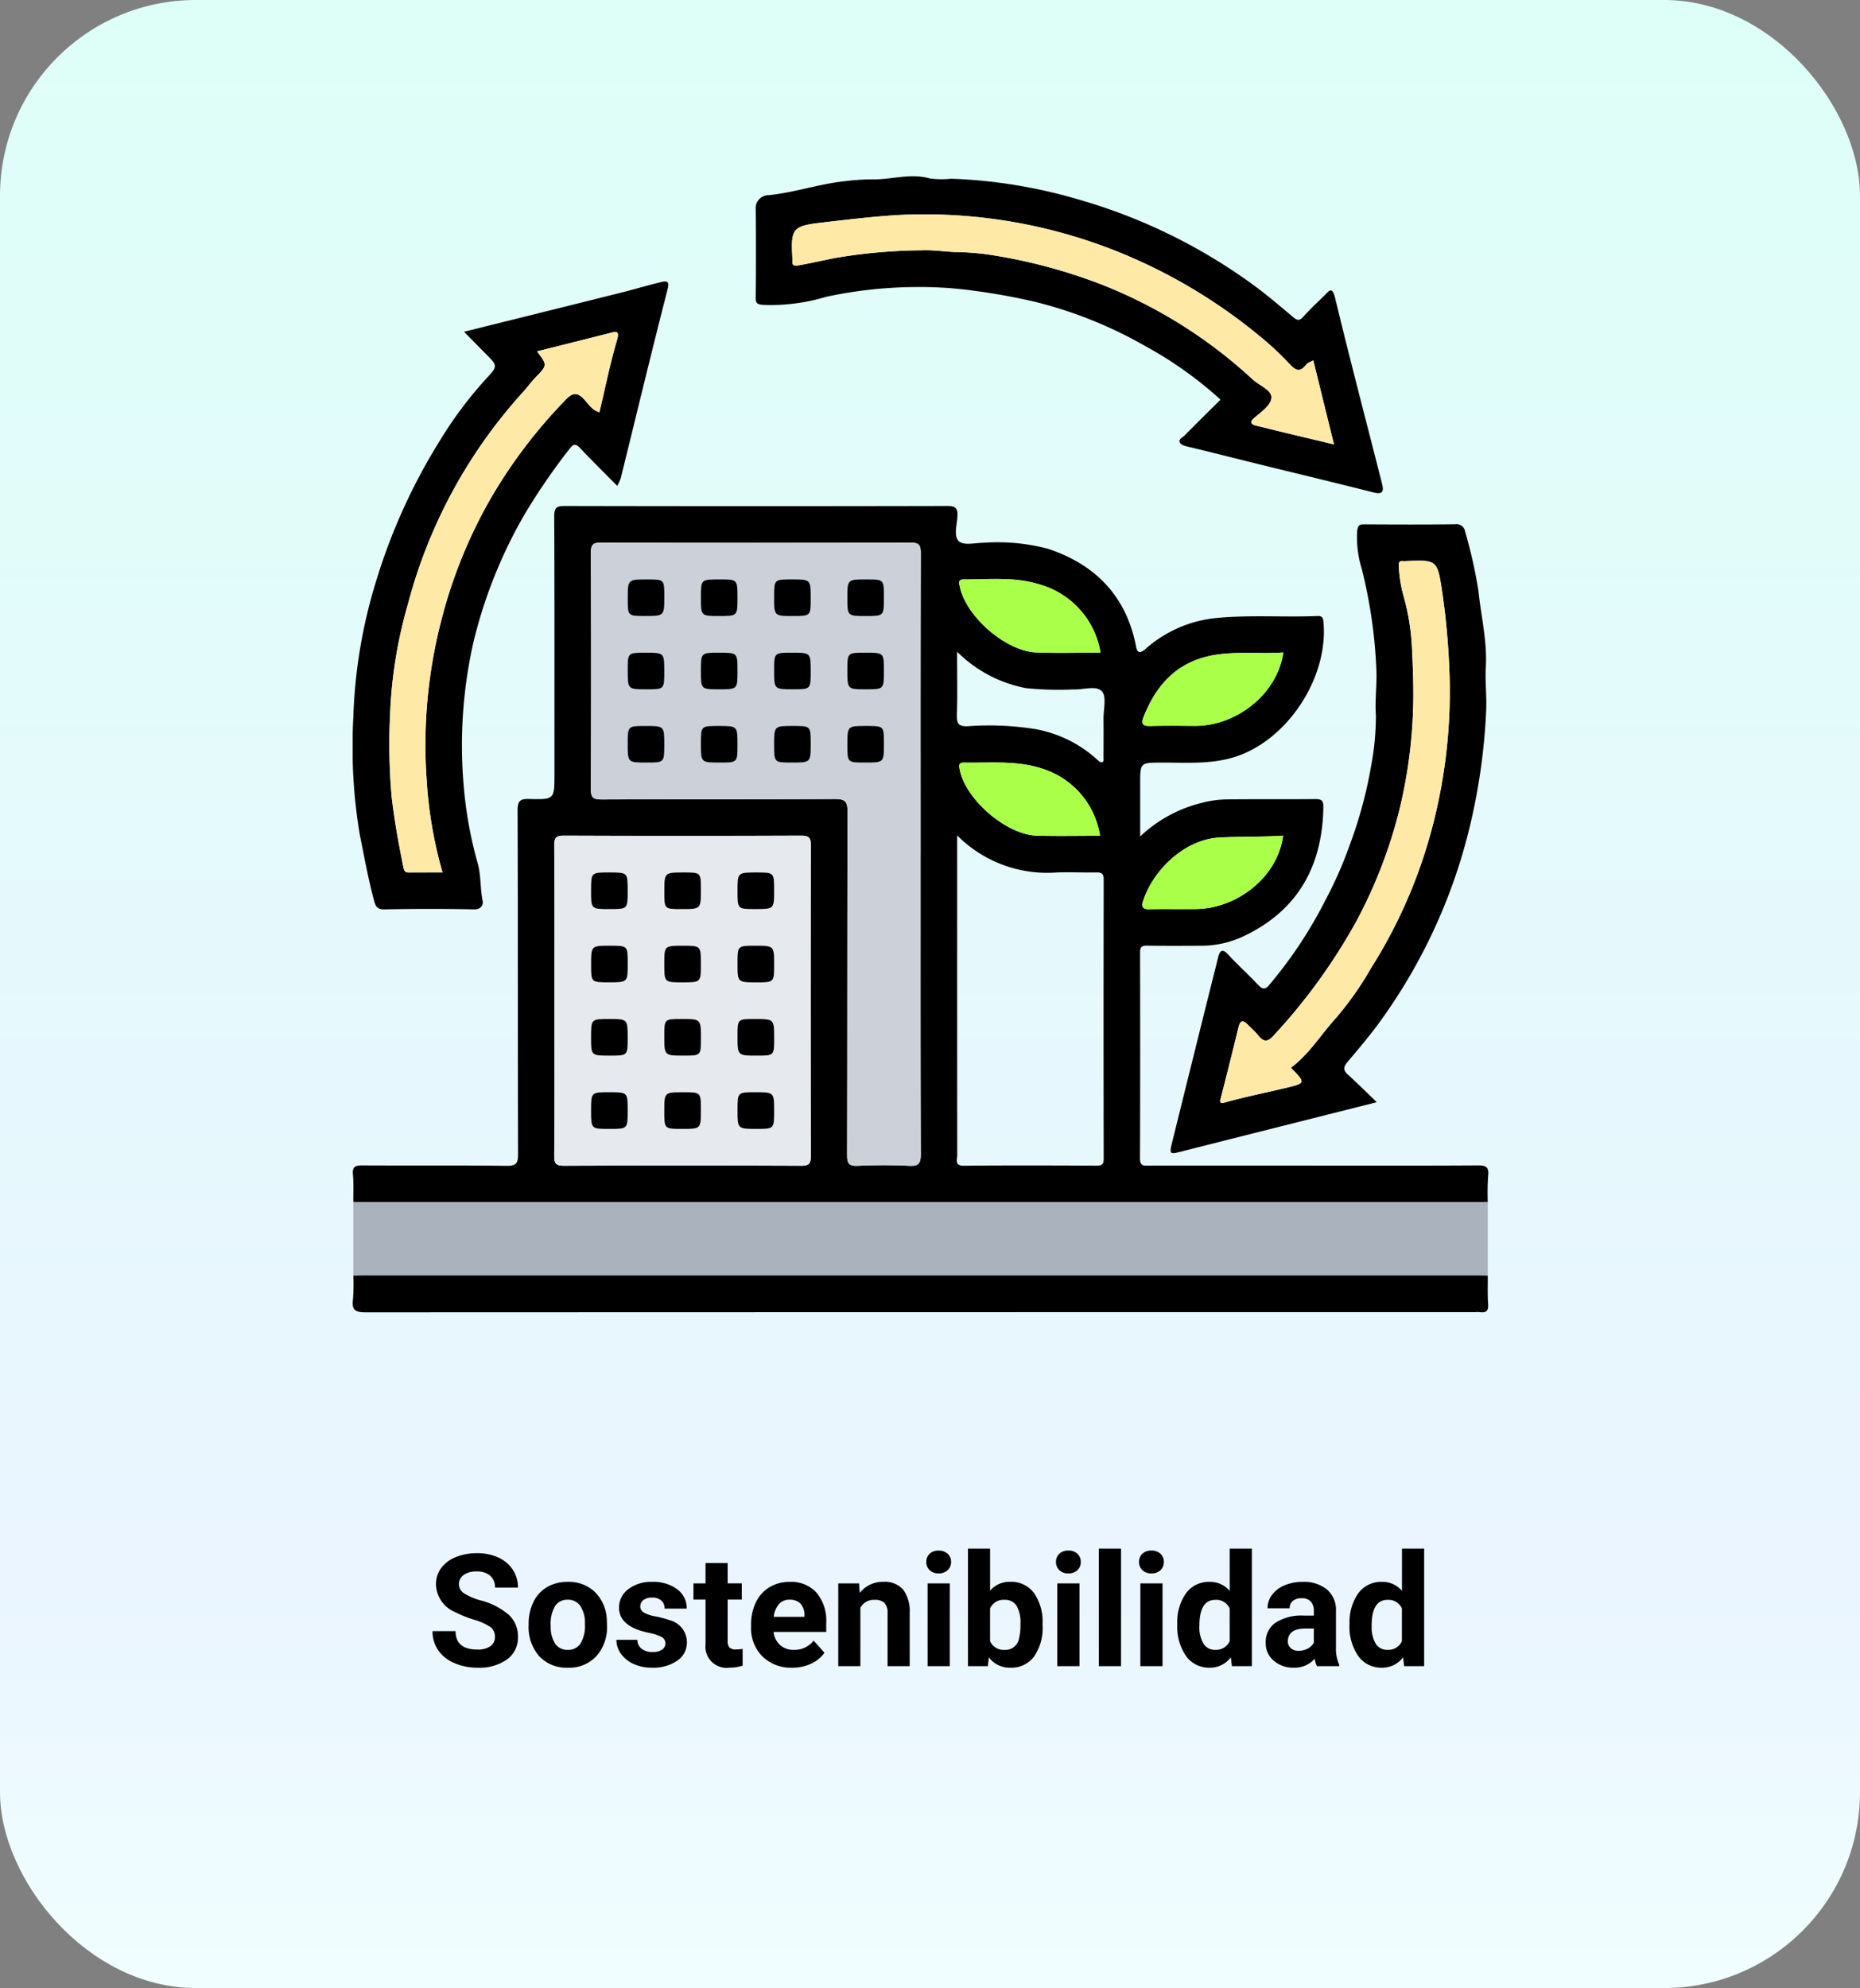 <svg xmlns="http://www.w3.org/2000/svg" xmlns:xlink="http://www.w3.org/1999/xlink" width="190" height="203" viewBox="0 0 190 203">
  <rect x="0" y="0" width="190" height="203" fill="#808080" stroke="none"/>
  <defs>
    <linearGradient id="linear-gradient" x1="0.5" x2="0.5" y2="1" gradientUnits="objectBoundingBox">
      <stop offset="0" stop-color="#defff8"/>
      <stop offset="0.803" stop-color="#eaf5ff"/>
      <stop offset="1" stop-color="#f0feff"/>
    </linearGradient>
    <clipPath id="clip-path">
      <rect id="Rectángulo_377398" data-name="Rectángulo 377398" width="136" height="136" transform="translate(319 1885.867)" fill="none" stroke="#707070" stroke-width="1"/>
    </clipPath>
    <clipPath id="clip-path-2">
      <rect id="Rectángulo_377402" data-name="Rectángulo 377402" width="116.012" height="116" fill="none"/>
    </clipPath>
  </defs>
  <g id="Grupo_1073530" data-name="Grupo 1073530" transform="translate(-1125 -3950)">
    <rect id="Rectángulo_377388" data-name="Rectángulo 377388" width="190" height="203" rx="20" transform="translate(1125 3950)" fill="url(#linear-gradient)"/>
    <path id="Trazado_822143" data-name="Trazado 822143" d="M-44.441-2.984A1.2,1.2,0,0,0-44.91-4a6.148,6.148,0,0,0-1.687-.75,11.962,11.962,0,0,1-1.93-.777,3.153,3.153,0,0,1-1.937-2.82A2.747,2.747,0,0,1-49.945-10a3.389,3.389,0,0,1,1.492-1.129,5.616,5.616,0,0,1,2.184-.406,5.112,5.112,0,0,1,2.172.441,3.458,3.458,0,0,1,1.48,1.246,3.261,3.261,0,0,1,.527,1.828h-2.344a1.534,1.534,0,0,0-.492-1.215,2.023,2.023,0,0,0-1.383-.434,2.162,2.162,0,0,0-1.336.363,1.146,1.146,0,0,0-.477.957,1.1,1.1,0,0,0,.559.93,6.311,6.311,0,0,0,1.645.7A7.106,7.106,0,0,1-43-5.219,2.972,2.972,0,0,1-42.09-3,2.737,2.737,0,0,1-43.207-.684a4.891,4.891,0,0,1-3.008.84,5.808,5.808,0,0,1-2.391-.48A3.783,3.783,0,0,1-50.25-1.641a3.371,3.371,0,0,1-.566-1.937h2.352q0,1.883,2.25,1.883a2.189,2.189,0,0,0,1.3-.34A1.106,1.106,0,0,0-44.441-2.984ZM-41-4.3a5.013,5.013,0,0,1,.484-2.242A3.546,3.546,0,0,1-39.125-8.07a4.069,4.069,0,0,1,2.113-.539,3.849,3.849,0,0,1,2.793,1.047,4.2,4.2,0,0,1,1.207,2.844l.016.578A4.418,4.418,0,0,1-34.082-1.02,3.775,3.775,0,0,1-37,.156a3.793,3.793,0,0,1-2.918-1.172A4.5,4.5,0,0,1-41-4.2Zm2.258.16A3.16,3.16,0,0,0-38.293-2.3a1.5,1.5,0,0,0,1.3.638,1.5,1.5,0,0,0,1.281-.63,3.457,3.457,0,0,0,.461-2.015,3.128,3.128,0,0,0-.461-1.831,1.5,1.5,0,0,0-1.3-.649,1.474,1.474,0,0,0-1.281.646A3.516,3.516,0,0,0-38.746-4.144Zm11.719,1.808a.727.727,0,0,0-.41-.652,4.659,4.659,0,0,0-1.316-.426q-3.016-.633-3.016-2.562a2.323,2.323,0,0,1,.934-1.879,3.766,3.766,0,0,1,2.441-.754,4.053,4.053,0,0,1,2.574.758,2.388,2.388,0,0,1,.965,1.969h-2.258a1.092,1.092,0,0,0-.312-.8A1.322,1.322,0,0,0-28.4-7a1.351,1.351,0,0,0-.883.258.814.814,0,0,0-.312.656.7.7,0,0,0,.355.605,3.657,3.657,0,0,0,1.2.4,9.8,9.8,0,0,1,1.422.379A2.336,2.336,0,0,1-24.832-2.43a2.2,2.2,0,0,1-.992,1.871,4.28,4.28,0,0,1-2.562.715,4.47,4.47,0,0,1-1.887-.379,3.166,3.166,0,0,1-1.293-1.039,2.414,2.414,0,0,1-.469-1.426h2.141a1.179,1.179,0,0,0,.445.922,1.766,1.766,0,0,0,1.109.32,1.635,1.635,0,0,0,.98-.246A.766.766,0,0,0-27.027-2.336Zm6.352-8.2v2.078h1.445V-6.8h-1.445v4.219a1.007,1.007,0,0,0,.18.672.9.9,0,0,0,.688.2,3.6,3.6,0,0,0,.664-.055V-.047a4.648,4.648,0,0,1-1.367.2,2.156,2.156,0,0,1-2.422-2.4V-6.8h-1.234V-8.453h1.234v-2.078ZM-14.082.156A4.15,4.15,0,0,1-17.109-.984a4.054,4.054,0,0,1-1.168-3.039v-.219a5.106,5.106,0,0,1,.492-2.277,3.612,3.612,0,0,1,1.395-1.547,3.914,3.914,0,0,1,2.059-.543A3.508,3.508,0,0,1-11.6-7.516a4.444,4.444,0,0,1,1,3.1v.922h-5.383a2.1,2.1,0,0,0,.66,1.328,2,2,0,0,0,1.395.5,2.437,2.437,0,0,0,2.039-.945l1.109,1.242A3.389,3.389,0,0,1-12.16-.246,4.511,4.511,0,0,1-14.082.156Zm-.258-6.945a1.411,1.411,0,0,0-1.09.455,2.357,2.357,0,0,0-.535,1.3h3.141v-.181a1.681,1.681,0,0,0-.406-1.165A1.456,1.456,0,0,0-14.34-6.789Zm7.094-1.664.07.977a2.951,2.951,0,0,1,2.43-1.133,2.453,2.453,0,0,1,2,.789,3.682,3.682,0,0,1,.672,2.359V0H-4.332V-5.406a1.465,1.465,0,0,0-.312-1.043,1.4,1.4,0,0,0-1.039-.324,1.553,1.553,0,0,0-1.43.813V0H-9.371V-8.453ZM2.02,0H-.246V-8.453H2.02Zm-2.4-10.641a1.112,1.112,0,0,1,.34-.836A1.277,1.277,0,0,1,.887-11.8a1.28,1.28,0,0,1,.922.328,1.105,1.105,0,0,1,.344.836A1.108,1.108,0,0,1,1.8-9.8a1.283,1.283,0,0,1-.918.328A1.283,1.283,0,0,1-.031-9.8,1.108,1.108,0,0,1-.379-10.641ZM11.5-4.148A5.119,5.119,0,0,1,10.629-.98,2.872,2.872,0,0,1,8.207.156,2.639,2.639,0,0,1,6.012-.9l-.1.9H3.879V-12H6.137v4.3a2.571,2.571,0,0,1,2.055-.914,2.9,2.9,0,0,1,2.426,1.137,5.126,5.126,0,0,1,.879,3.2ZM9.238-4.312a3.363,3.363,0,0,0-.406-1.871,1.374,1.374,0,0,0-1.211-.59,1.489,1.489,0,0,0-1.484.883v3.336a1.509,1.509,0,0,0,1.5.891A1.394,1.394,0,0,0,9.074-2.742,5.562,5.562,0,0,0,9.238-4.312ZM15.27,0H13V-8.453H15.27Zm-2.4-10.641a1.112,1.112,0,0,1,.34-.836,1.277,1.277,0,0,1,.926-.328,1.28,1.28,0,0,1,.922.328,1.105,1.105,0,0,1,.344.836,1.108,1.108,0,0,1-.348.844,1.283,1.283,0,0,1-.918.328,1.283,1.283,0,0,1-.918-.328A1.108,1.108,0,0,1,12.871-10.641ZM19.512,0H17.246V-12h2.266Zm4.242,0H21.488V-8.453h2.266Zm-2.4-10.641a1.112,1.112,0,0,1,.34-.836,1.277,1.277,0,0,1,.926-.328,1.28,1.28,0,0,1,.922.328,1.105,1.105,0,0,1,.344.836,1.108,1.108,0,0,1-.348.844,1.283,1.283,0,0,1-.918.328A1.283,1.283,0,0,1,21.7-9.8,1.108,1.108,0,0,1,21.355-10.641Zm3.906,6.352a5.094,5.094,0,0,1,.887-3.148,2.877,2.877,0,0,1,2.426-1.172,2.589,2.589,0,0,1,2.039.922V-12h2.266V0H30.84L30.73-.9A2.657,2.657,0,0,1,28.559.156,2.869,2.869,0,0,1,26.164-1.02,5.258,5.258,0,0,1,25.262-4.289Zm2.258.168A3.337,3.337,0,0,0,27.934-2.3a1.349,1.349,0,0,0,1.2.634,1.511,1.511,0,0,0,1.477-.884V-5.889a1.489,1.489,0,0,0-1.461-.884Q27.52-6.773,27.52-4.121ZM39.527,0A2.507,2.507,0,0,1,39.3-.758a2.732,2.732,0,0,1-2.133.914,3,3,0,0,1-2.059-.719,2.312,2.312,0,0,1-.816-1.812,2.389,2.389,0,0,1,1-2.062,4.915,4.915,0,0,1,2.879-.727h1.039v-.484a1.393,1.393,0,0,0-.3-.937,1.183,1.183,0,0,0-.949-.352,1.345,1.345,0,0,0-.895.273.929.929,0,0,0-.324.75H34.48a2.268,2.268,0,0,1,.453-1.359,3,3,0,0,1,1.281-.98,4.669,4.669,0,0,1,1.859-.355,3.689,3.689,0,0,1,2.48.785,2.747,2.747,0,0,1,.918,2.207v3.664a4.041,4.041,0,0,0,.336,1.82V0ZM37.66-1.57a1.945,1.945,0,0,0,.922-.223,1.462,1.462,0,0,0,.625-.6V-3.844h-.844q-1.7,0-1.8,1.172l-.008.133a.9.9,0,0,0,.3.7A1.153,1.153,0,0,0,37.66-1.57Zm5.2-2.719a5.094,5.094,0,0,1,.887-3.148,2.877,2.877,0,0,1,2.426-1.172,2.589,2.589,0,0,1,2.039.922V-12h2.266V0H48.434l-.109-.9A2.657,2.657,0,0,1,46.152.156,2.869,2.869,0,0,1,43.758-1.02,5.258,5.258,0,0,1,42.855-4.289Zm2.258.168A3.337,3.337,0,0,0,45.527-2.3a1.349,1.349,0,0,0,1.2.634,1.511,1.511,0,0,0,1.477-.884V-5.889a1.489,1.489,0,0,0-1.461-.884Q45.113-6.773,45.113-4.121Z" transform="translate(1220 4120.133)"/>
    <g id="Enmascarar_grupo_323" data-name="Enmascarar grupo 323" transform="translate(833 2072.133)" clip-path="url(#clip-path)">
      <g id="Grupo_1073027" data-name="Grupo 1073027" transform="translate(328.024 1895.867)">
        <g id="Grupo_1073026" data-name="Grupo 1073026" clip-path="url(#clip-path-2)">
          <path id="Trazado_819607" data-name="Trazado 819607" d="M.119,198.461c-.007-.935.047-1.875-.039-2.8-.076-.823.271-.929.982-.925,4.906.028,9.813-.02,14.719.043,1.018.013,1.17-.3,1.167-1.223-.033-11.685-.007-23.371-.048-35.056,0-1,.264-1.205,1.212-1.179,2.553.069,2.554.021,2.554-2.565,0-8.764.016-17.528-.024-26.292,0-.893.233-1.066,1.086-1.064q19.509.044,39.019,0c.869,0,1.132.193,1.081,1.075s-.415,2.044.179,2.551c.5.428,1.631.139,2.482.132a20.2,20.2,0,0,1,6.627.623c4.762,1.594,7.908,4.76,8.932,9.821.092.453.166,1.108.981.409a12.786,12.786,0,0,1,7.324-3.179c3.376-.316,6.742-.061,10.11-.188.392-.015.693-.062.753.552.561,5.749-3.743,12.262-9.226,13.885-2.406.712-4.88.512-7.336.523-2.156.01-2.156,0-2.156,2.172v5.369a13.993,13.993,0,0,1,6.295-3.43,10.512,10.512,0,0,1,2.477-.351c3.037-.041,6.075,0,9.112-.034.666-.008.838.183.828.839-.1,6.006-2.606,10.534-8.12,13.152a10.1,10.1,0,0,1-4.268.984c-1.869.01-3.738.021-5.607-.009-.542-.009-.731.12-.729.7q.03,10.517-.007,21.034c0,.822.423.725.938.724q8.645-.008,17.29,0c5.413,0,10.826.017,16.238-.019.817-.005,1.207.109,1.1,1.047a25.726,25.726,0,0,0-.041,2.684c-.311.01-.622.027-.933.027q-57.01,0-114.019,0c-.311,0-.622-.018-.933-.027m57.943-35.509c0-10.244-.012-20.487.021-30.731,0-.865-.193-1.088-1.075-1.085q-15.77.052-31.54,0c-.864,0-1.09.191-1.085,1.075q.058,12.035,0,24.07c0,.869.2,1.087,1.077,1.083,7.943-.038,15.887,0,23.83-.049,1.061-.007,1.321.259,1.317,1.318-.041,11.685-.015,23.369-.047,35.054,0,.87.2,1.122,1.079,1.083,1.749-.077,3.507-.089,5.254,0,.993.052,1.2-.252,1.191-1.209-.038-10.2-.024-20.409-.024-30.614m-37.4,14.908c0,5.3.02,10.6-.021,15.894-.006.823.2,1.019,1.019,1.016q12.092-.05,24.185,0c.823,0,1.017-.2,1.014-1.019q-.045-15.835,0-31.67c0-.822-.2-1.019-1.018-1.016q-12.092.05-24.185,0c-.823,0-1.021.2-1.015,1.02.04,5.259.02,10.518.02,15.777M61.8,161.026v5.324q0,13.67.008,27.34c0,.466-.29,1.087.689,1.077,4.516-.042,9.033-.027,13.549-.007.546,0,.726-.128.725-.7q-.027-14.254,0-28.508c0-.684-.272-.742-.816-.733-1.44.026-2.885-.062-4.321.023a12.959,12.959,0,0,1-9.839-3.812m0-18.731c0,2.31.041,4.373-.019,6.434-.025.866.145,1.2,1.108,1.159a30.1,30.1,0,0,1,6.7.259,12.67,12.67,0,0,1,6.6,3.222c.1.1.26.213.377.2.269-.034.19-.287.191-.462.006-1.323.012-2.646,0-3.969-.008-.966.33-2.265-.16-2.809-.575-.639-1.9-.155-2.894-.2A32.749,32.749,0,0,1,68.827,146a13.581,13.581,0,0,1-7.026-3.71m33.32.069c-2.287.157-4.561-.122-6.849.225-3.827.581-6.056,2.9-7.414,6.321-.276.694-.161.983.652.96,1.516-.043,3.033-.023,4.549-.01,4.141.035,8.422-3.13,9.063-7.5m-18.675.014a8.7,8.7,0,0,0-6.185-6.947c-2.525-.811-5.2-.521-7.814-.523-.6,0-.434.454-.373.747.643,3.058,4.7,6.584,7.81,6.706,2.173.085,4.353.016,6.562.016M95.1,161.068c-2.168.14-4.326.067-6.494.185-3.621.2-6.814,3.379-7.808,6.478-.175.545-.089.861.618.843,1.632-.041,3.267.01,4.9-.021,4.028-.077,8.216-3.194,8.784-7.485m-18.7.012a8.55,8.55,0,0,0-5.9-6.855c-2.623-.868-5.338-.567-8.025-.619-.6-.012-.464.428-.405.73.6,3.063,4.791,6.655,7.913,6.734,2.136.054,4.275.01,6.419.01" transform="translate(-0.052 -93.735)"/>
          <path id="Trazado_819608" data-name="Trazado 819608" d="M.257,396.356c.311.01.622.027.933.027q57.01,0,114.019,0c.311,0,.622-.018.933-.027q0,3.769,0,7.537c-.311-.009-.622-.027-.933-.027q-57.01,0-114.019,0c-.311,0-.622.017-.933.027q0-3.769,0-7.537" transform="translate(-0.189 -291.631)" fill="#aab2bd"/>
          <path id="Trazado_819609" data-name="Trazado 819609" d="M203.292,22.808a39.452,39.452,0,0,0-7.683-5.468,43.95,43.95,0,0,0-11.135-4.49,64.038,64.038,0,0,0-6.459-1.174,39.63,39.63,0,0,0-5.966-.367,44.54,44.54,0,0,0-9.07,1.006,19.472,19.472,0,0,1-6.443.815c-.528-.057-.731-.133-.726-.712.029-3.039.039-6.078,0-9.116a1.32,1.32,0,0,1,1.359-1.374c2.642-.279,5.168-1.16,7.8-1.432a22.826,22.826,0,0,1,2.744-.18c1.953.041,3.882-.659,5.856-.1a9.157,9.157,0,0,0,2.211.034,52.473,52.473,0,0,1,13,2.117,56.811,56.811,0,0,1,17.146,8.214c1.654,1.15,3.2,2.462,4.739,3.764.461.389.684.452,1.1-.015.674-.753,1.419-1.443,2.14-2.153.5-.492.795-.984,1.1.269,1.531,6.355,3.2,12.678,4.805,19.015.181.713.024,1.051-.848.831-3.974-1.005-7.962-1.958-11.943-2.937-2.349-.578-4.691-1.183-7.045-1.74-.346-.082-.727-.192-.845-.444-.148-.316.289-.5.493-.7,1.2-1.221,2.425-2.423,3.672-3.663m9.478-4.01c-.285.164-.587.241-.731.436-.63.846-1.084.58-1.7-.075a30.158,30.158,0,0,0-3.053-2.843,54.925,54.925,0,0,0-13.3-8.12,52.974,52.974,0,0,0-23.539-4.243c-2.566.145-5.1.456-7.647.747-3.279.376-3.408.559-3.235,3.779a.822.822,0,0,1,0,.117c-.041.458.1.586.6.5,1.233-.217,2.46-.493,3.679-.743a55.625,55.625,0,0,1,9.029-.8c1.082-.043,2.219.136,3.334.182a26.527,26.527,0,0,1,3.33.248,54.691,54.691,0,0,1,11.5,3.023,49.283,49.283,0,0,1,15.514,9.707c.674.635,1.95,1.094,1.946,1.851-.005.808-1.08,1.511-1.8,2.149-.532.47-.129.655.223.743,2.574.64,5.157,1.248,7.965,1.92L212.769,18.8" transform="translate(-114.641 0)"/>
          <path id="Trazado_819610" data-name="Trazado 819610" d="M11.451,45.79c5.519-1.373,10.873-2.7,16.224-4.04,1.311-.328,2.605-.725,3.921-1.033.6-.14.856-.084.636.772-1.645,6.407-3.191,12.838-4.777,19.26a5.073,5.073,0,0,1-.359.781c-1.306-1.322-2.576-2.577-3.805-3.873-.389-.41-.641-.453-1,.007a64.5,64.5,0,0,0-4.7,6.845A48.812,48.812,0,0,0,12.37,77.652a47.881,47.881,0,0,0-.98,14.236,42.024,42.024,0,0,0,1.476,8.26c.319,1.215.23,2.521.484,3.775.067.333-.113.867-.863.851-3.075-.068-6.153-.062-9.229,0-.695.014-.86-.379-.98-.82C1.663,101.7,1.256,99.395.791,97.1A54.42,54.42,0,0,1,.142,85.122,52.355,52.355,0,0,1,2.5,71.148,60.04,60.04,0,0,1,9.047,56.8a40.456,40.456,0,0,1,4.667-6.217c1.189-1.289,1.2-1.287-.067-2.558-.723-.726-1.437-1.461-2.2-2.235M18.9,47.8c1.08,1.409,1.071,1.4-.209,2.72-.425.438-.773.95-1.19,1.4A51.794,51.794,0,0,0,5.712,73.624,46.978,46.978,0,0,0,3.894,84.954a61.207,61.207,0,0,0,.169,8.365c.281,2.423.715,4.8,1.2,7.18.1.513.295.509.656.508C7,101,8.09,101,9.253,101a43.457,43.457,0,0,1-1.616-9.366,50.7,50.7,0,0,1,1.4-16.023,49.8,49.8,0,0,1,5.122-12.778,51.592,51.592,0,0,1,7.761-10.192c.632-.63,1.1-.672,1.736-.017.485.5.857,1.181,1.623,1.383.591-2.484,1.086-4.93,1.781-7.317.305-1.049-.045-.937-.752-.757-2.463.626-4.928,1.24-7.4,1.861" transform="translate(-0.07 -29.916)"/>
          <path id="Trazado_819611" data-name="Trazado 819611" d="M337.3,193.5c-6.744,1.7-13.274,3.34-19.8,4.995-1.405.356-1.422.374-1.08-1.006q2.322-9.393,4.672-18.78c.157-.629.395-.973,1.025-.286.973,1.061,2.052,2.024,3.038,3.074.437.465.726.566,1.167.018a44.885,44.885,0,0,0,5.768-8.722,41.524,41.524,0,0,0,2.479-5.654,44.618,44.618,0,0,0,2.138-7.9,27.931,27.931,0,0,0,.5-5.257c-.107-1.44.086-2.877.058-4.327a50.244,50.244,0,0,0-1.52-10.681,10.7,10.7,0,0,1-.447-3.814c.075-.6.266-.668.767-.665,3.077.017,6.154.03,9.231-.009a.894.894,0,0,1,1.033.778,48.492,48.492,0,0,1,1.352,6.031c.267,2.59.906,5.147.752,7.785-.084,1.438.1,2.874.04,4.331A62.254,62.254,0,0,1,346.69,165.8a56.324,56.324,0,0,1-8.59,18.807c-1.152,1.661-2.465,3.216-3.774,4.761-.463.547-.481.864.041,1.335.974.88,1.9,1.81,2.935,2.8m-8.777-3.519c1.891-1.41,3.074-3.411,4.616-5.093a33.475,33.475,0,0,0,3.6-5.131,51.038,51.038,0,0,0,6.144-14.028,54.431,54.431,0,0,0,1.84-15.927,74.991,74.991,0,0,0-.737-8.354c-.507-3.33-.5-3.341-3.747-3.2a1.351,1.351,0,0,1-.234,0c-.46-.06-.485.211-.462.564a13.966,13.966,0,0,0,.462,2.909,23.286,23.286,0,0,1,.888,5.442c.1,2.089.186,4.2.11,6.316a50.049,50.049,0,0,1-1.317,9.849,49.321,49.321,0,0,1-4.481,11.71,59.2,59.2,0,0,1-8.447,11.66c-.662.738-1.057.621-1.592-.045-.315-.392-.709-.721-1.062-1.083-.47-.482-.758-.429-.926.258q-.877,3.586-1.792,7.162c-.167.652-.076.664.583.483,2.038-.56,4.119-.967,6.174-1.468,1.887-.459,1.882-.48.383-2.022" transform="translate(-232.682 -98.954)"/>
          <path id="Trazado_819612" data-name="Trazado 819612" d="M.068,424.807c.311-.009.622-.027.933-.027q57.009,0,114.019,0c.311,0,.622.017.933.027.007.973-.032,1.95.036,2.919.05.707-.24.886-.861.8a3.317,3.317,0,0,0-.467,0q-56.651,0-113.3.021c-1,0-1.484-.158-1.332-1.284a19.808,19.808,0,0,0,.041-2.45" transform="translate(0 -312.544)"/>
          <path id="Trazado_819613" data-name="Trazado 819613" d="M125.767,173.366c0,10.2-.015,20.409.024,30.614,0,.957-.2,1.261-1.191,1.209-1.747-.092-3.505-.08-5.254,0-.882.039-1.081-.213-1.079-1.082.032-11.685.006-23.369.047-35.054,0-1.059-.257-1.325-1.317-1.318-7.943.049-15.887.011-23.83.049-.878,0-1.081-.214-1.077-1.083q.055-12.035,0-24.07c0-.883.222-1.077,1.085-1.075q15.77.049,31.54,0c.881,0,1.078.22,1.075,1.085-.033,10.244-.021,20.487-.021,30.731M114.548,147.24c0-1.926,0-1.926-1.93-1.926-1.81,0-1.81,0-1.81,1.814,0,1.926,0,1.926,1.93,1.926,1.809,0,1.809,0,1.809-1.814M99.59,162.178c0-1.9,0-1.9-1.954-1.9-1.785,0-1.785,0-1.785,1.838,0,1.9,0,1.9,1.954,1.9,1.785,0,1.785,0,1.785-1.839m7.479-14.984c0-1.88,0-1.88-1.86-1.88-1.879,0-1.879,0-1.879,1.861,0,1.88,0,1.88,1.86,1.88,1.879,0,1.879,0,1.879-1.861m5.541,16.823c1.938,0,1.938,0,1.938-1.918,0-1.823,0-1.823-1.8-1.823-1.939,0-1.939,0-1.939,1.918,0,1.823,0,1.823,1.8,1.823m7.479,0c1.938,0,1.938,0,1.938-1.918,0-1.823,0-1.823-1.8-1.823-1.939,0-1.939,0-1.939,1.918,0,1.823,0,1.823,1.8,1.823m-1.8-9.444c0,1.963,0,1.963,1.893,1.963,1.846,0,1.846,0,1.846-1.894,0-1.847,0-1.847-1.893-1.847-1.846,0-1.846,0-1.846,1.777m-20.468-9.259c-1.969,0-1.969,0-1.969,2,0,1.737,0,1.737,1.771,1.737,1.969,0,1.969,0,1.969-2,0-1.737,0-1.737-1.77-1.737m16.729,9.42c0-1.939,0-1.939-1.918-1.939-1.822,0-1.822,0-1.822,1.8,0,1.939,0,1.939,1.918,1.939,1.822,0,1.822,0,1.822-1.8m-7.479-.065c0-1.874,0-1.874-1.866-1.874s-1.873,0-1.873,1.866,0,1.874,1.866,1.874,1.873,0,1.873-1.867m-7.479.081c0-1.955,0-1.955-1.9-1.955-1.838,0-1.838,0-1.838,1.786,0,1.955,0,1.955,1.9,1.955,1.838,0,1.838,0,1.838-1.786m20.661-9.436c-1.963,0-1.963,0-1.963,1.894,0,1.847,0,1.847,1.893,1.847,1.846,0,1.846,0,1.846-1.894,0-1.847,0-1.847-1.777-1.847m-14.974,18.7c1.792,0,1.792,0,1.792-1.831,0-1.91,0-1.91-1.947-1.91-1.792,0-1.792,0-1.792,1.831,0,1.91,0,1.91,1.947,1.91" transform="translate(-67.756 -104.15)" fill="#ccd1d9"/>
          <path id="Trazado_819614" data-name="Trazado 819614" d="M77.962,271.611c0-5.259.02-10.518-.021-15.777-.006-.817.192-1.023,1.015-1.02q12.092.051,24.185,0c.818,0,1.02.194,1.018,1.016q-.046,15.835,0,31.671c0,.816-.191,1.023-1.014,1.02q-12.092-.051-24.185,0c-.817,0-1.025-.193-1.019-1.016.041-5.3.021-10.6.021-15.893m5.613-13.036c-1.874,0-1.874,0-1.874,1.867s0,1.874,1.866,1.874,1.874,0,1.874-1.866,0-1.874-1.866-1.874m9.345,1.771c0-1.771,0-1.771-1.736-1.771-2,0-2,0-2,1.97,0,1.771,0,1.771,1.736,1.771,2,0,2,0,2-1.969m5.694-1.771c-1.954,0-1.954,0-1.954,1.9,0,1.838,0,1.838,1.785,1.838,1.954,0,1.954,0,1.954-1.9,0-1.838,0-1.838-1.785-1.838M83.524,269.8c1.918,0,1.918,0,1.918-1.939,0-1.8,0-1.8-1.822-1.8-1.918,0-1.918,0-1.918,1.939,0,1.8,0,1.8,1.822,1.8m7.551-3.741c-1.894,0-1.894,0-1.894,1.846,0,1.894,0,1.894,1.846,1.894,1.894,0,1.894,0,1.894-1.846,0-1.894,0-1.894-1.846-1.894m9.325,1.926c0-1.926,0-1.926-1.93-1.926-1.809,0-1.809,0-1.809,1.814,0,1.926,0,1.926,1.93,1.926,1.809,0,1.809,0,1.809-1.814M85.442,275.5c0-1.963,0-1.963-1.894-1.963-1.846,0-1.846,0-1.846,1.894,0,1.846,0,1.846,1.894,1.846,1.846,0,1.846,0,1.846-1.778m3.74-.2c0,1.977,0,1.977,2,1.977,1.743,0,1.743,0,1.743-1.763,0-1.977,0-1.977-2-1.977-1.743,0-1.743,0-1.743,1.763m7.479,0c0,1.977,0,1.977,2,1.977,1.743,0,1.743,0,1.743-1.763,0-1.977,0-1.977-2-1.977-1.743,0-1.743,0-1.743,1.763m-11.219,7.592c0-1.874,0-1.874-1.866-1.874s-1.874,0-1.874,1.867,0,1.874,1.866,1.874,1.874,0,1.874-1.866m5.548,1.866c1.931,0,1.931,0,1.931-1.925,0-1.815,0-1.815-1.808-1.815-1.931,0-1.931,0-1.931,1.925,0,1.815,0,1.815,1.808,1.815m9.41-1.822c0-1.918,0-1.918-1.939-1.918-1.8,0-1.8,0-1.8,1.822,0,1.918,0,1.918,1.938,1.918,1.8,0,1.8,0,1.8-1.822" transform="translate(-57.348 -187.488)" fill="#e6e9ed"/>
          <path id="Trazado_819615" data-name="Trazado 819615" d="M319.72,184.043c-.641,4.367-4.922,7.532-9.063,7.5-1.516-.013-3.034-.032-4.549.01-.812.023-.927-.267-.652-.96,1.359-3.419,3.587-5.74,7.414-6.321,2.289-.347,4.562-.068,6.849-.225" transform="translate(-224.649 -135.415)" fill="#aaff48"/>
          <path id="Trazado_819616" data-name="Trazado 819616" d="M248.923,163.156c-2.209,0-4.388.069-6.561-.016-3.115-.122-7.167-3.648-7.811-6.706-.062-.294-.23-.748.373-.748,2.618,0,5.29-.288,7.814.523a8.7,8.7,0,0,1,6.185,6.947" transform="translate(-172.527 -114.515)" fill="#aaff48"/>
          <path id="Trazado_819617" data-name="Trazado 819617" d="M319.681,254.837c-.568,4.29-4.756,7.408-8.784,7.485-1.633.031-3.268-.021-4.9.021-.706.018-.793-.3-.618-.843.994-3.1,4.187-6.282,7.808-6.478,2.168-.117,4.326-.045,6.494-.185" transform="translate(-224.635 -187.504)" fill="#aaff48"/>
          <path id="Trazado_819618" data-name="Trazado 819618" d="M248.886,234.04c-2.144,0-4.283.044-6.419-.01-3.122-.079-7.313-3.671-7.913-6.734-.059-.3-.192-.741.405-.73,2.687.052,5.4-.249,8.025.619a8.55,8.55,0,0,1,5.9,6.855" transform="translate(-172.539 -166.695)" fill="#aaff48"/>
          <path id="Trazado_819619" data-name="Trazado 819619" d="M223.089,29.589l2.108,8.582c-2.809-.673-5.391-1.28-7.965-1.92-.352-.088-.755-.273-.223-.743.722-.638,1.8-1.341,1.8-2.149,0-.757-1.272-1.216-1.946-1.851A49.283,49.283,0,0,0,201.351,21.8a54.691,54.691,0,0,0-11.5-3.023,26.527,26.527,0,0,0-3.33-.248c-1.115-.046-2.252-.225-3.334-.182a55.625,55.625,0,0,0-9.029.8c-1.219.25-2.446.527-3.679.743-.494.087-.64-.041-.6-.5a.82.82,0,0,0,0-.117c-.173-3.22-.043-3.4,3.235-3.779,2.544-.292,5.08-.6,7.647-.747A52.974,52.974,0,0,1,204.3,18.987a54.926,54.926,0,0,1,13.3,8.12,30.158,30.158,0,0,1,3.053,2.843c.617.655,1.071.921,1.7.075.145-.194.446-.272.731-.436" transform="translate(-124.96 -10.79)" fill="#fee9a7"/>
          <path id="Trazado_819620" data-name="Trazado 819620" d="M29.315,62.171c2.473-.621,4.938-1.235,7.4-1.861.707-.18,1.058-.291.752.757-.695,2.387-1.19,4.832-1.781,7.317-.766-.2-1.138-.885-1.623-1.383-.638-.655-1.1-.613-1.736.017A51.592,51.592,0,0,0,24.567,77.21a49.8,49.8,0,0,0-5.122,12.778,50.7,50.7,0,0,0-1.4,16.023,43.456,43.456,0,0,0,1.616,9.366c-1.163,0-2.25,0-3.338,0-.361,0-.552.005-.656-.508-.481-2.381-.915-4.758-1.2-7.18a61.207,61.207,0,0,1-.169-8.365A46.978,46.978,0,0,1,16.123,88,51.794,51.794,0,0,1,27.916,66.29c.417-.448.765-.96,1.19-1.4,1.28-1.32,1.289-1.312.209-2.72" transform="translate(-10.482 -44.289)" fill="#fee9a7"/>
          <path id="Trazado_819621" data-name="Trazado 819621" d="M342.655,200.328c1.5,1.542,1.5,1.562-.383,2.022-2.056.5-4.136.907-6.174,1.468-.659.181-.75.168-.583-.483q.915-3.576,1.792-7.162c.168-.687.457-.74.926-.258.353.363.747.691,1.062,1.083.535.666.93.783,1.592.045a59.2,59.2,0,0,0,8.447-11.66,49.324,49.324,0,0,0,4.481-11.71,50.051,50.051,0,0,0,1.317-9.849c.076-2.116-.006-4.226-.11-6.316a23.286,23.286,0,0,0-.887-5.442,13.962,13.962,0,0,1-.462-2.909c-.023-.352,0-.624.462-.564a1.353,1.353,0,0,0,.234,0c3.25-.14,3.24-.129,3.747,3.2a75.013,75.013,0,0,1,.737,8.354,54.433,54.433,0,0,1-1.84,15.927,51.037,51.037,0,0,1-6.144,14.029,33.477,33.477,0,0,1-3.6,5.131c-1.542,1.682-2.725,3.683-4.616,5.093" transform="translate(-246.812 -109.3)" fill="#fee9a7"/>
          <path id="Trazado_819622" data-name="Trazado 819622" d="M166.68,157.719c0,1.814,0,1.814-1.809,1.814-1.93,0-1.93,0-1.93-1.926,0-1.814,0-1.814,1.809-1.814,1.93,0,1.93,0,1.93,1.926" transform="translate(-119.889 -114.629)"/>
          <path id="Trazado_819623" data-name="Trazado 819623" d="M110.068,214.323c0,1.839,0,1.839-1.785,1.839-1.954,0-1.954,0-1.954-1.9,0-1.838,0-1.838,1.785-1.839,1.954,0,1.954,0,1.954,1.9" transform="translate(-78.234 -156.295)"/>
          <path id="Trazado_819624" data-name="Trazado 819624" d="M138.374,157.672c0,1.861,0,1.861-1.879,1.861-1.86,0-1.86,0-1.86-1.88,0-1.861,0-1.861,1.879-1.861,1.86,0,1.86,0,1.86,1.88" transform="translate(-99.061 -114.629)"/>
          <path id="Trazado_819625" data-name="Trazado 819625" d="M164.742,216.162c-1.8,0-1.8,0-1.8-1.823,0-1.918,0-1.918,1.939-1.918,1.8,0,1.8,0,1.8,1.823,0,1.918,0,1.918-1.938,1.918" transform="translate(-119.889 -156.295)"/>
          <path id="Trazado_819626" data-name="Trazado 819626" d="M193.049,216.162c-1.8,0-1.8,0-1.8-1.823,0-1.918,0-1.918,1.939-1.918,1.8,0,1.8,0,1.8,1.823,0,1.918,0,1.918-1.938,1.918" transform="translate(-140.716 -156.295)"/>
          <path id="Trazado_819627" data-name="Trazado 819627" d="M191.247,185.884c0-1.777,0-1.777,1.846-1.777,1.893,0,1.893,0,1.893,1.847,0,1.894,0,1.894-1.846,1.894-1.893,0-1.893,0-1.893-1.963" transform="translate(-140.716 -135.462)"/>
          <path id="Trazado_819628" data-name="Trazado 819628" d="M108.3,155.793c1.771,0,1.771,0,1.771,1.737,0,2,0,2-1.969,2-1.771,0-1.771,0-1.771-1.737,0-2,0-2,1.969-2" transform="translate(-78.233 -114.629)"/>
          <path id="Trazado_819629" data-name="Trazado 819629" d="M166.68,186.046c0,1.8,0,1.8-1.822,1.8-1.917,0-1.917,0-1.917-1.939,0-1.8,0-1.8,1.822-1.8,1.918,0,1.918,0,1.918,1.939" transform="translate(-119.889 -135.462)"/>
          <path id="Trazado_819630" data-name="Trazado 819630" d="M138.374,185.981c0,1.867,0,1.867-1.873,1.867s-1.866,0-1.866-1.874,0-1.866,1.873-1.866,1.866,0,1.866,1.874" transform="translate(-99.061 -135.462)"/>
          <path id="Trazado_819631" data-name="Trazado 819631" d="M110.068,186.062c0,1.786,0,1.786-1.838,1.786-1.9,0-1.9,0-1.9-1.955,0-1.785,0-1.785,1.838-1.785,1.9,0,1.9,0,1.9,1.955" transform="translate(-78.234 -135.462)"/>
          <path id="Trazado_819632" data-name="Trazado 819632" d="M193.21,155.793c1.777,0,1.777,0,1.777,1.847,0,1.894,0,1.894-1.846,1.894-1.893,0-1.893,0-1.893-1.847,0-1.894,0-1.894,1.963-1.894" transform="translate(-140.716 -114.629)"/>
          <path id="Trazado_819633" data-name="Trazado 819633" d="M136.581,216.162c-1.947,0-1.947,0-1.947-1.91,0-1.831,0-1.831,1.792-1.831,1.947,0,1.947,0,1.947,1.91,0,1.831,0,1.831-1.792,1.831" transform="translate(-99.061 -156.295)"/>
          <path id="Trazado_819634" data-name="Trazado 819634" d="M94.048,269.049c1.866,0,1.866,0,1.866,1.874s0,1.866-1.874,1.866-1.866,0-1.866-1.874,0-1.867,1.874-1.867" transform="translate(-67.82 -197.961)"/>
          <path id="Trazado_819635" data-name="Trazado 819635" d="M124.221,270.82c0,1.97,0,1.97-2,1.97-1.736,0-1.736,0-1.736-1.771,0-1.97,0-1.97,2-1.97,1.736,0,1.736,0,1.736,1.771" transform="translate(-88.647 -197.961)"/>
          <path id="Trazado_819636" data-name="Trazado 819636" d="M150.741,269.049c1.785,0,1.785,0,1.785,1.838,0,1.9,0,1.9-1.954,1.9-1.785,0-1.785,0-1.785-1.838,0-1.9,0-1.9,1.954-1.9" transform="translate(-109.474 -197.961)"/>
          <path id="Trazado_819637" data-name="Trazado 819637" d="M94,301.1c-1.822,0-1.822,0-1.822-1.8,0-1.939,0-1.939,1.918-1.939,1.822,0,1.822,0,1.822,1.8,0,1.939,0,1.939-1.917,1.939" transform="translate(-67.82 -218.794)"/>
          <path id="Trazado_819638" data-name="Trazado 819638" d="M122.375,297.364c1.846,0,1.846,0,1.846,1.894,0,1.846,0,1.846-1.894,1.846-1.846,0-1.846,0-1.846-1.894,0-1.846,0-1.846,1.894-1.846" transform="translate(-88.647 -218.794)"/>
          <path id="Trazado_819639" data-name="Trazado 819639" d="M152.528,299.29c0,1.814,0,1.814-1.809,1.814-1.93,0-1.93,0-1.93-1.926,0-1.814,0-1.814,1.809-1.814,1.93,0,1.93,0,1.93,1.926" transform="translate(-109.475 -218.794)"/>
          <path id="Trazado_819640" data-name="Trazado 819640" d="M95.914,327.641c0,1.777,0,1.777-1.846,1.777-1.894,0-1.894,0-1.894-1.846,0-1.894,0-1.894,1.846-1.894,1.894,0,1.894,0,1.894,1.963" transform="translate(-67.82 -239.627)"/>
          <path id="Trazado_819641" data-name="Trazado 819641" d="M120.481,327.441c0-1.763,0-1.763,1.743-1.763,2,0,2,0,2,1.977,0,1.763,0,1.763-1.743,1.763-2,0-2,0-2-1.977" transform="translate(-88.647 -239.627)"/>
          <path id="Trazado_819642" data-name="Trazado 819642" d="M148.787,327.441c0-1.763,0-1.763,1.743-1.763,2,0,2,0,2,1.977,0,1.763,0,1.763-1.743,1.763-2,0-2,0-2-1.977" transform="translate(-109.474 -239.627)"/>
          <path id="Trazado_819643" data-name="Trazado 819643" d="M95.914,355.866c0,1.867,0,1.867-1.874,1.867s-1.866,0-1.866-1.874,0-1.867,1.873-1.867,1.866,0,1.866,1.874" transform="translate(-67.82 -260.46)"/>
          <path id="Trazado_819644" data-name="Trazado 819644" d="M122.289,357.733c-1.808,0-1.808,0-1.808-1.815,0-1.925,0-1.925,1.931-1.925,1.808,0,1.808,0,1.808,1.815,0,1.925,0,1.925-1.931,1.925" transform="translate(-88.647 -260.46)"/>
          <path id="Trazado_819645" data-name="Trazado 819645" d="M152.528,355.91c0,1.822,0,1.822-1.8,1.822-1.938,0-1.938,0-1.938-1.918,0-1.822,0-1.822,1.8-1.822,1.939,0,1.939,0,1.939,1.918" transform="translate(-109.475 -260.46)"/>
        </g>
      </g>
    </g>
  </g>
</svg>
